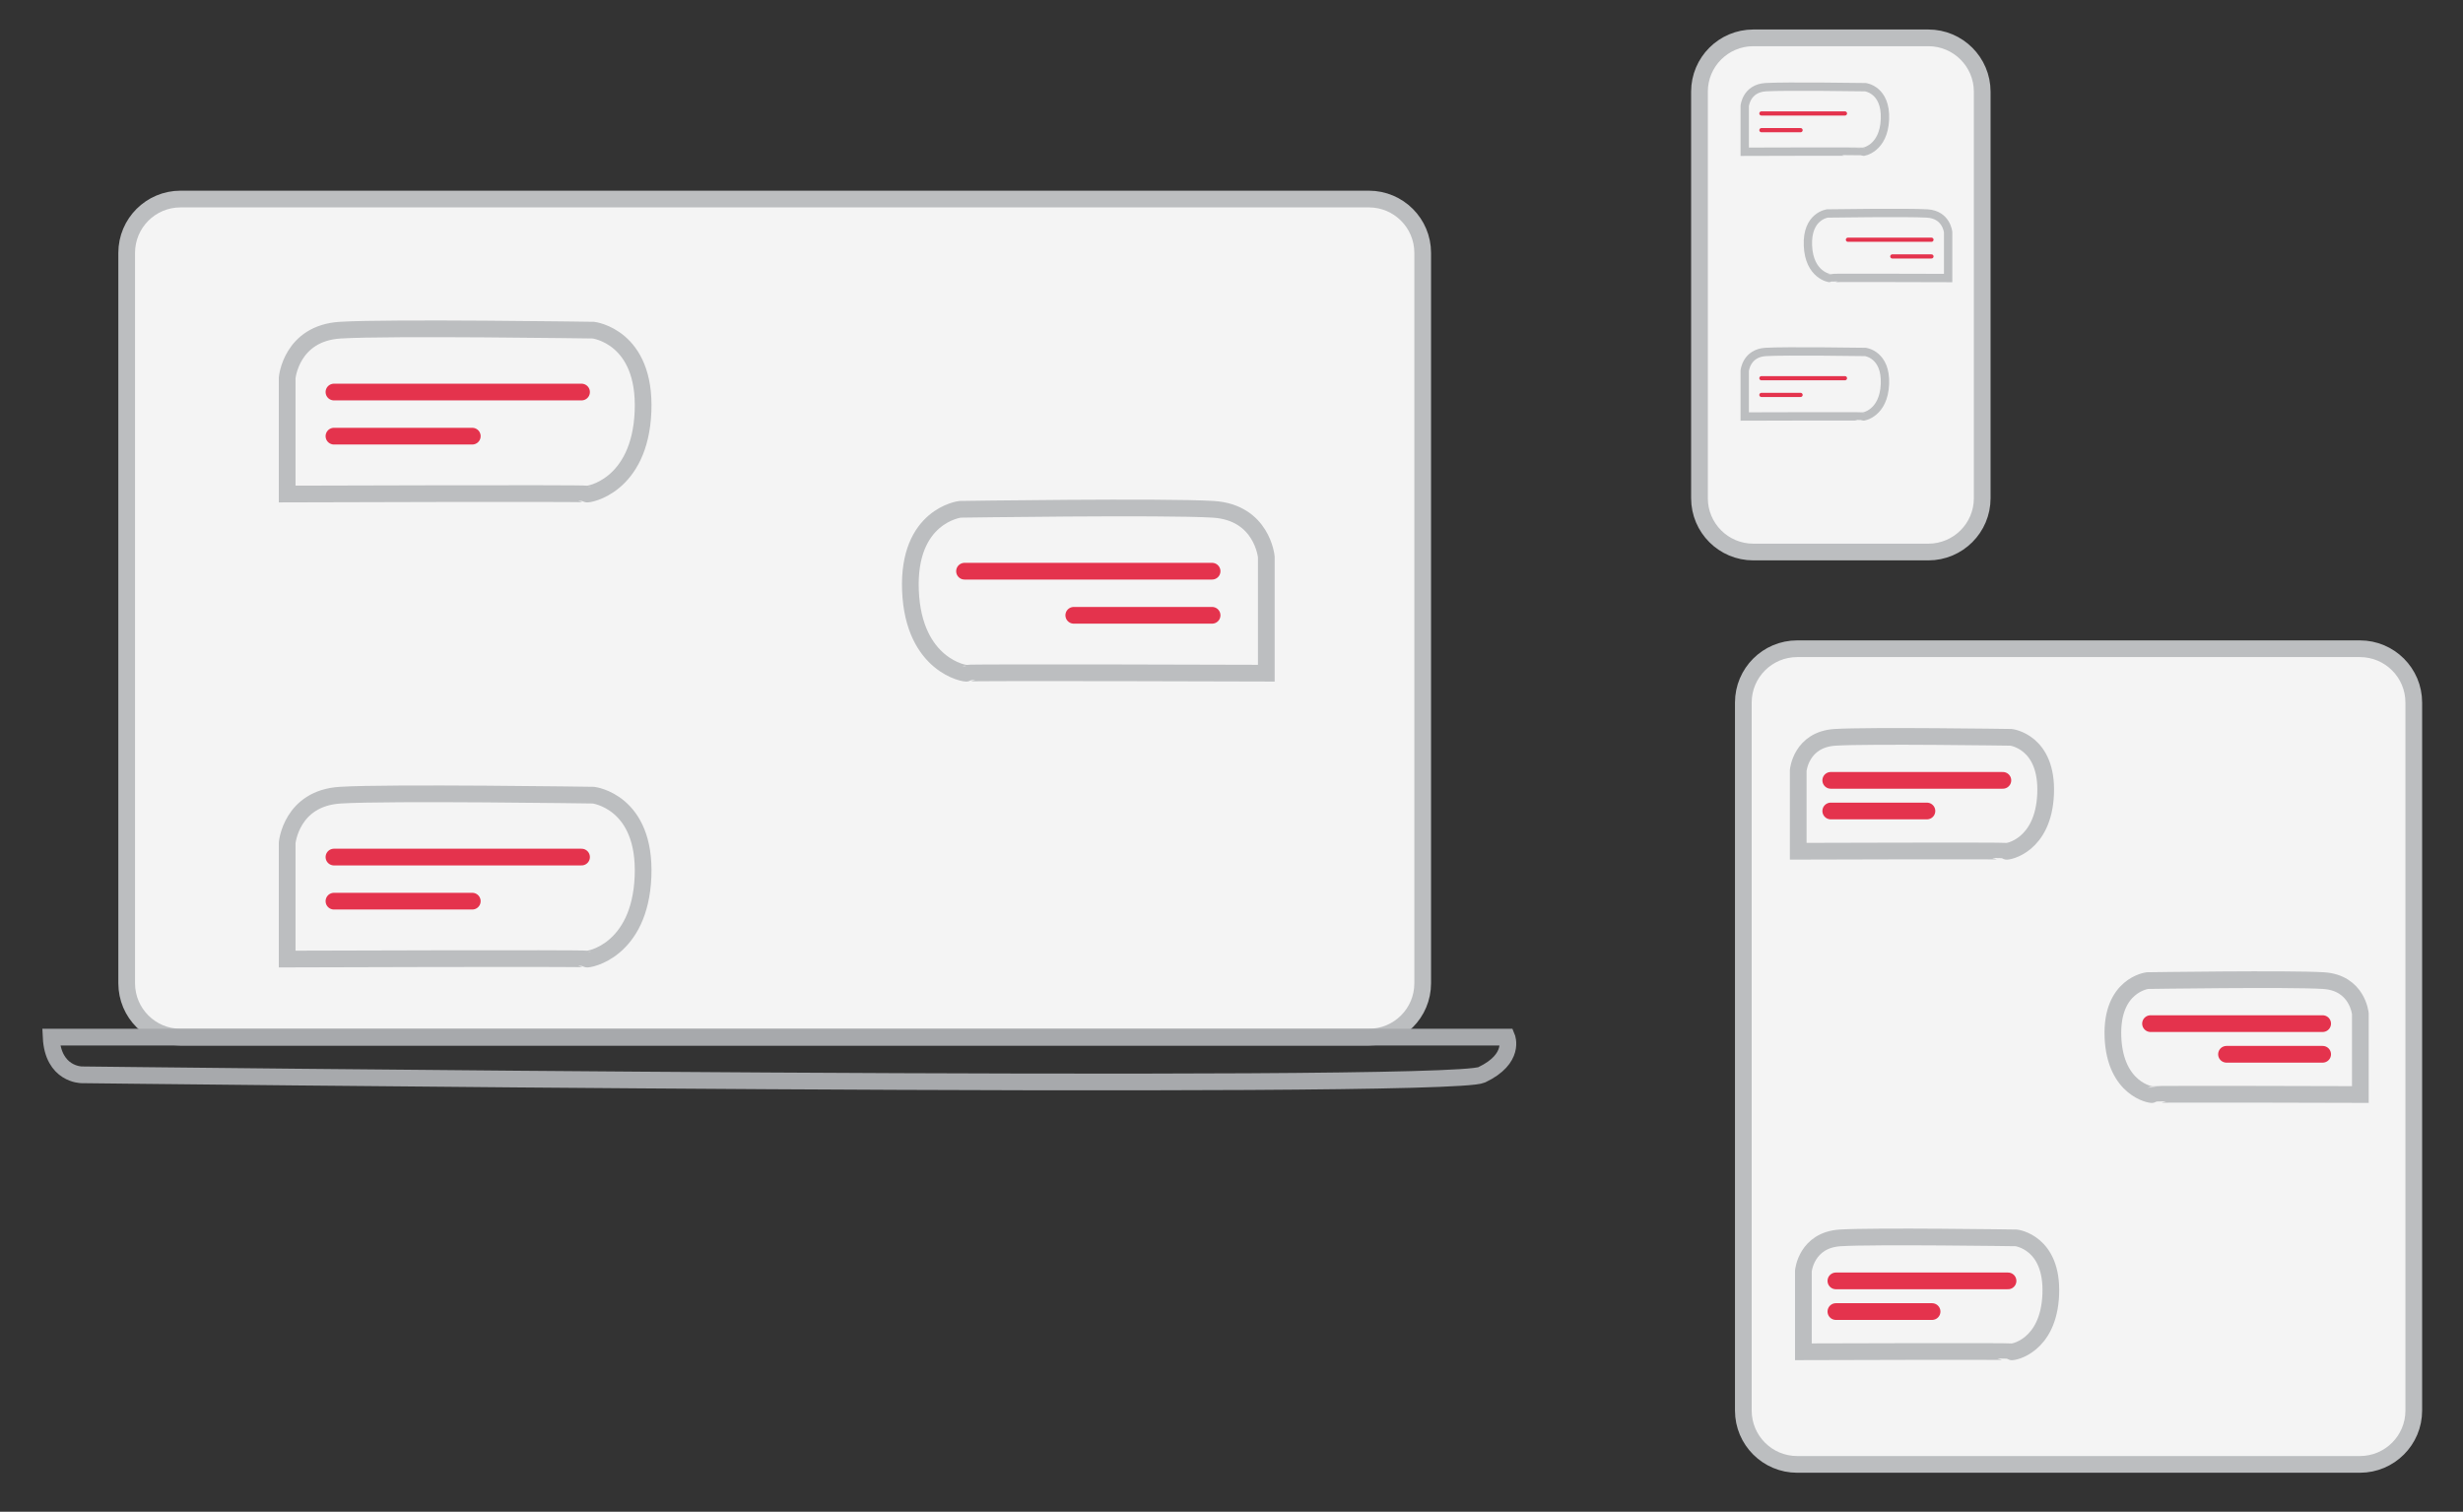 <?xml version="1.0" encoding="utf-8"?>
<!-- Generator: Adobe Illustrator 16.0.0, SVG Export Plug-In . SVG Version: 6.00 Build 0)  -->
<!DOCTYPE svg PUBLIC "-//W3C//DTD SVG 1.1//EN" "http://www.w3.org/Graphics/SVG/1.1/DTD/svg11.dtd">
<svg version="1.1" xmlns="http://www.w3.org/2000/svg" xmlns:xlink="http://www.w3.org/1999/xlink" x="0px" y="0px"
	 width="147.417px" height="90.5px" viewBox="0 0 147.417 90.5" enable-background="new 0 0 147.417 90.5" xml:space="preserve">
<rect x="0" y="0" width="147.417" height="90.5" fill="#333333" stroke="none"/>
<g id="Layer_1">
	<path fill="#F4F4F4" stroke="#BCBEC0" stroke-miterlimit="10" d="M118.641,29.824c0,1.78-1.445,3.222-3.225,3.222h-10.475
		c-1.781,0-3.223-1.442-3.223-3.222V5.489c0-1.78,1.441-3.223,3.223-3.223h10.475c1.779,0,3.225,1.443,3.225,3.223V29.824z"/>
	<path fill="#F4F4F4" stroke="#BCBEC0" stroke-miterlimit="10" d="M85.152,58.863c0,1.78-1.442,3.223-3.224,3.223H10.806
		c-1.778,0-3.223-1.442-3.223-3.223V15.138c0-1.781,1.444-3.223,3.223-3.223h71.122c1.781,0,3.224,1.442,3.224,3.223V58.863z"/>
	<path fill="none" stroke="#A7A9AC" stroke-miterlimit="10" d="M3.06,62.086h87.128c0,0,0.538,1.289-1.504,2.256
		c-2.041,0.967-83.799,0-83.799,0S3.167,64.342,3.06,62.086z"/>
	<g id="lines_code_3_" display="none">
		
			<line display="inline" fill="none" stroke="#E4334D" stroke-linecap="round" stroke-miterlimit="10" x1="15.077" y1="15.854" x2="77.688" y2="15.854"/>
		
			<line display="inline" fill="none" stroke="#E4334D" stroke-linecap="round" stroke-miterlimit="10" x1="15.077" y1="19.617" x2="35.343" y2="19.617"/>
		
			<line display="inline" fill="none" stroke="#E4334D" stroke-linecap="round" stroke-miterlimit="10" x1="53.981" y1="19.383" x2="77.688" y2="19.383"/>
		
			<line display="inline" fill="none" stroke="#F5EF7A" stroke-linecap="round" stroke-miterlimit="10" x1="15.077" y1="23.364" x2="34.38" y2="23.364"/>
		
			<line display="inline" fill="none" stroke="#F5EF7A" stroke-linecap="round" stroke-miterlimit="10" x1="36.73" y1="23.364" x2="56.035" y2="23.364"/>
		
			<line display="inline" fill="none" stroke="#F5EF7A" stroke-linecap="round" stroke-miterlimit="10" x1="58.385" y1="23.364" x2="77.688" y2="23.364"/>
		
			<line display="inline" fill="none" stroke="#6AC5AD" stroke-linecap="round" stroke-miterlimit="10" x1="15.077" y1="27.139" x2="77.688" y2="27.139"/>
		
			<line display="inline" fill="none" stroke="#6AC5AD" stroke-linecap="round" stroke-miterlimit="10" x1="15.077" y1="30.9" x2="56.455" y2="30.9"/>
		
			<line display="inline" fill="none" stroke="#F5EF7A" stroke-linecap="round" stroke-miterlimit="10" x1="15.077" y1="34.662" x2="35.343" y2="34.662"/>
		
			<line display="inline" fill="none" stroke="#6AC5AD" stroke-linecap="round" stroke-miterlimit="10" x1="53.981" y1="34.662" x2="77.688" y2="34.662"/>
		
			<line display="inline" fill="none" stroke="#E4334D" stroke-linecap="round" stroke-miterlimit="10" x1="15.077" y1="38.424" x2="34.38" y2="38.424"/>
		<path display="inline" fill="none" stroke="#F58422" stroke-linecap="round" stroke-miterlimit="10" d="M35.706,42.184"/>
		<path display="inline" fill="none" stroke="#F58422" stroke-linecap="round" stroke-miterlimit="10" d="M15.077,42.184"/>
		<path display="inline" fill="none" stroke="#E4334D" stroke-linecap="round" stroke-miterlimit="10" d="M35.343,46.608"/>
		<path display="inline" fill="none" stroke="#E4334D" stroke-linecap="round" stroke-miterlimit="10" d="M15.077,46.608"/>
		
			<line display="inline" fill="none" stroke="#F5EF7A" stroke-linecap="round" stroke-miterlimit="10" x1="15.077" y1="50.357" x2="34.38" y2="50.357"/>
		
			<line display="inline" fill="none" stroke="#F5EF7A" stroke-linecap="round" stroke-miterlimit="10" x1="37.107" y1="50.357" x2="56.411" y2="50.357"/>
		
			<line display="inline" fill="none" stroke="#F5EF7A" stroke-linecap="round" stroke-miterlimit="10" x1="59.334" y1="50.357" x2="77.688" y2="50.357"/>
		
			<line display="inline" fill="none" stroke="#6AC5AD" stroke-linecap="round" stroke-miterlimit="10" x1="15.077" y1="54.234" x2="77.688" y2="54.234"/>
		
			<line display="inline" fill="none" stroke="#F58422" stroke-linecap="round" stroke-miterlimit="10" x1="36.979" y1="38.424" x2="56.283" y2="38.424"/>
		
			<line display="inline" fill="none" stroke="#F5EF7A" stroke-linecap="round" stroke-miterlimit="10" x1="58.385" y1="38.424" x2="77.688" y2="38.424"/>
		
			<line display="inline" fill="none" stroke="#6AC5AD" stroke-linecap="round" stroke-miterlimit="10" x1="15.077" y1="42.184" x2="34.38" y2="42.184"/>
		
			<line display="inline" fill="none" stroke="#E4334D" stroke-linecap="round" stroke-miterlimit="10" x1="36.979" y1="42.184" x2="56.283" y2="42.184"/>
		
			<line display="inline" fill="none" stroke="#F5EF7A" stroke-linecap="round" stroke-miterlimit="10" x1="58.385" y1="42.184" x2="77.688" y2="42.184"/>
		
			<line display="inline" fill="none" stroke="#6AC5AD" stroke-linecap="round" stroke-miterlimit="10" x1="15.017" y1="46.608" x2="56.395" y2="46.608"/>
		
			<line display="inline" fill="none" stroke="#F5EF7A" stroke-linecap="round" stroke-miterlimit="10" x1="58.265" y1="58.147" x2="77.779" y2="58.147"/>
		
			<line display="inline" fill="none" stroke="#F5EF7A" stroke-linecap="round" stroke-miterlimit="10" x1="14.956" y1="58.147" x2="34.258" y2="58.147"/>
		
			<line display="inline" fill="none" stroke="#F5EF7A" stroke-linecap="round" stroke-miterlimit="10" x1="36.611" y1="58.147" x2="55.914" y2="58.147"/>
	</g>
	<path fill="#F4F4F4" stroke="#BCBEC0" stroke-miterlimit="10" d="M144.471,84.441c0,1.779-1.442,3.223-3.223,3.223h-33.682
		c-1.779,0-3.223-1.443-3.223-3.223V42.059c0-1.78,1.443-3.223,3.223-3.223h33.682c1.78,0,3.223,1.442,3.223,3.223V84.441z"/>
	<g id="lines_code_1_" display="none">
		
			<line display="inline" fill="none" stroke="#E4334D" stroke-linecap="round" stroke-miterlimit="10" x1="106.627" y1="44.598" x2="139.902" y2="44.598"/>
		
			<line display="inline" fill="none" stroke="#E4334D" stroke-linecap="round" stroke-miterlimit="10" x1="106.627" y1="47.948" x2="117.399" y2="47.948"/>
		
			<line display="inline" fill="none" stroke="#E4334D" stroke-linecap="round" stroke-miterlimit="10" x1="127.302" y1="47.741" x2="139.902" y2="47.741"/>
		
			<line display="inline" fill="none" stroke="#F5EF7A" stroke-linecap="round" stroke-miterlimit="10" x1="106.627" y1="51.285" x2="116.887" y2="51.285"/>
		
			<line display="inline" fill="none" stroke="#F5EF7A" stroke-linecap="round" stroke-miterlimit="10" x1="118.136" y1="51.285" x2="128.396" y2="51.285"/>
		
			<line display="inline" fill="none" stroke="#F5EF7A" stroke-linecap="round" stroke-miterlimit="10" x1="129.644" y1="51.285" x2="139.902" y2="51.285"/>
		
			<line display="inline" fill="none" stroke="#F58422" stroke-linecap="round" stroke-miterlimit="10" x1="106.627" y1="54.647" x2="139.902" y2="54.647"/>
		
			<line display="inline" fill="none" stroke="#6AC5AD" stroke-linecap="round" stroke-miterlimit="10" x1="106.627" y1="57.995" x2="128.618" y2="57.995"/>
		
			<line display="inline" fill="none" stroke="#F5EF7A" stroke-linecap="round" stroke-miterlimit="10" x1="106.627" y1="61.346" x2="117.399" y2="61.346"/>
		
			<line display="inline" fill="none" stroke="#6AC5AD" stroke-linecap="round" stroke-miterlimit="10" x1="127.302" y1="61.346" x2="139.902" y2="61.346"/>
		
			<line display="inline" fill="none" stroke="#E4334D" stroke-linecap="round" stroke-miterlimit="10" x1="106.627" y1="64.696" x2="116.887" y2="64.696"/>
		<path display="inline" fill="none" stroke="#F58422" stroke-linecap="round" stroke-miterlimit="10" d="M117.591,68.045"/>
		<path display="inline" fill="none" stroke="#F58422" stroke-linecap="round" stroke-miterlimit="10" d="M106.627,68.045"/>
		<path display="inline" fill="none" stroke="#E4334D" stroke-linecap="round" stroke-miterlimit="10" d="M117.399,71.985"/>
		<path display="inline" fill="none" stroke="#E4334D" stroke-linecap="round" stroke-miterlimit="10" d="M106.627,71.985"/>
		
			<line display="inline" fill="none" stroke="#F5EF7A" stroke-linecap="round" stroke-miterlimit="10" x1="106.627" y1="75.324" x2="116.887" y2="75.324"/>
		
			<line display="inline" fill="none" stroke="#F5EF7A" stroke-linecap="round" stroke-miterlimit="10" x1="118.335" y1="75.324" x2="128.594" y2="75.324"/>
		
			<line display="inline" fill="none" stroke="#F5EF7A" stroke-linecap="round" stroke-miterlimit="10" x1="130.148" y1="75.324" x2="139.902" y2="75.324"/>
		
			<line display="inline" fill="none" stroke="#6AC5AD" stroke-linecap="round" stroke-miterlimit="10" x1="106.627" y1="78.776" x2="139.902" y2="78.776"/>
		
			<line display="inline" fill="none" stroke="#F58422" stroke-linecap="round" stroke-miterlimit="10" x1="118.268" y1="64.696" x2="128.527" y2="64.696"/>
		
			<line display="inline" fill="none" stroke="#F5EF7A" stroke-linecap="round" stroke-miterlimit="10" x1="129.644" y1="64.696" x2="139.902" y2="64.696"/>
		
			<line display="inline" fill="none" stroke="#6AC5AD" stroke-linecap="round" stroke-miterlimit="10" x1="106.627" y1="68.045" x2="116.887" y2="68.045"/>
		
			<line display="inline" fill="none" stroke="#E4334D" stroke-linecap="round" stroke-miterlimit="10" x1="118.268" y1="68.045" x2="128.527" y2="68.045"/>
		
			<line display="inline" fill="none" stroke="#F5EF7A" stroke-linecap="round" stroke-miterlimit="10" x1="129.644" y1="68.045" x2="139.902" y2="68.045"/>
		
			<line display="inline" fill="none" stroke="#6AC5AD" stroke-linecap="round" stroke-miterlimit="10" x1="106.597" y1="71.985" x2="128.585" y2="71.985"/>
		
			<line display="inline" fill="none" stroke="#F5EF7A" stroke-linecap="round" stroke-miterlimit="10" x1="129.581" y1="82.261" x2="139.95" y2="82.261"/>
		
			<line display="inline" fill="none" stroke="#F5EF7A" stroke-linecap="round" stroke-miterlimit="10" x1="106.564" y1="82.261" x2="116.822" y2="82.261"/>
		
			<line display="inline" fill="none" stroke="#F5EF7A" stroke-linecap="round" stroke-miterlimit="10" x1="118.073" y1="82.261" x2="128.332" y2="82.261"/>
	</g>
</g>
<g id="convo">
	<path fill="#F4F4F4" stroke="#BCBEC0" stroke-miterlimit="10" d="M17.188,29.574v-6.959c0,0,0.24-2.67,3.18-2.851
		c2.94-0.18,15.149,0,15.149,0s3.15,0.37,2.97,4.865c-0.18,4.494-3.3,5.005-3.39,4.944C35.007,29.514,17.188,29.574,17.188,29.574z"
		/>
	
		<line fill="none" stroke="#E4334D" stroke-linecap="round" stroke-miterlimit="10" x1="19.988" y1="23.469" x2="34.807" y2="23.469"/>
	
		<line fill="none" stroke="#E4334D" stroke-linecap="round" stroke-miterlimit="10" x1="19.988" y1="26.11" x2="28.268" y2="26.11"/>
	<path fill="#F4F4F4" stroke="#BCBEC0" stroke-miterlimit="10" d="M75.792,40.299v-6.959c0,0-0.24-2.67-3.18-2.851
		c-2.939-0.18-15.149,0-15.149,0s-3.15,0.37-2.97,4.865c0.18,4.494,3.3,5.005,3.39,4.945S75.792,40.299,75.792,40.299z"/>
	
		<line fill="none" stroke="#E4334D" stroke-linecap="round" stroke-miterlimit="10" x1="72.547" y1="34.194" x2="57.729" y2="34.194"/>
	
		<line fill="none" stroke="#E4334D" stroke-linecap="round" stroke-miterlimit="10" x1="72.547" y1="36.834" x2="64.268" y2="36.834"/>
	<path fill="#F4F4F4" stroke="#BCBEC0" stroke-miterlimit="10" d="M17.188,57.412v-6.959c0,0,0.24-2.67,3.18-2.852
		c2.94-0.18,15.149,0,15.149,0s3.15,0.371,2.97,4.865s-3.3,5.006-3.39,4.945S17.188,57.412,17.188,57.412z"/>
	
		<line fill="none" stroke="#E4334D" stroke-linecap="round" stroke-miterlimit="10" x1="19.988" y1="51.307" x2="34.807" y2="51.307"/>
	
		<line fill="none" stroke="#E4334D" stroke-linecap="round" stroke-miterlimit="10" x1="19.988" y1="53.947" x2="28.268" y2="53.947"/>
	<path fill="#F4F4F4" stroke="#BCBEC0" stroke-miterlimit="10" d="M107.628,50.958V46.12c0,0,0.166-1.856,2.21-1.981
		s10.531,0,10.531,0s2.191,0.257,2.066,3.382c-0.125,3.124-2.296,3.48-2.357,3.438C120.016,50.917,107.628,50.958,107.628,50.958z"
		/>
	
		<line fill="none" stroke="#E4334D" stroke-linecap="round" stroke-miterlimit="10" x1="109.575" y1="46.715" x2="119.877" y2="46.715"/>
	
		<line fill="none" stroke="#E4334D" stroke-linecap="round" stroke-miterlimit="10" x1="109.575" y1="48.549" x2="115.332" y2="48.549"/>
	<path fill="#F4F4F4" stroke="#BCBEC0" stroke-miterlimit="10" d="M141.273,65.522v-4.837c0,0-0.167-1.857-2.211-1.983
		c-2.044-0.125-10.532,0-10.532,0s-2.188,0.258-2.064,3.383c0.125,3.124,2.294,3.479,2.356,3.438S141.273,65.522,141.273,65.522z"/>
	
		<line fill="none" stroke="#E4334D" stroke-linecap="round" stroke-miterlimit="10" x1="139.017" y1="61.278" x2="128.715" y2="61.278"/>
	
		<line fill="none" stroke="#E4334D" stroke-linecap="round" stroke-miterlimit="10" x1="139.017" y1="63.113" x2="133.262" y2="63.113"/>
	<path fill="#F4F4F4" stroke="#BCBEC0" stroke-miterlimit="10" d="M107.937,80.923v-4.838c0,0,0.166-1.855,2.21-1.981
		c2.044-0.125,10.531,0,10.531,0s2.191,0.258,2.066,3.382c-0.125,3.125-2.296,3.48-2.357,3.438
		C120.325,80.881,107.937,80.923,107.937,80.923z"/>
	
		<line fill="none" stroke="#E4334D" stroke-linecap="round" stroke-miterlimit="10" x1="109.883" y1="76.679" x2="120.186" y2="76.679"/>
	
		<line fill="none" stroke="#E4334D" stroke-linecap="round" stroke-miterlimit="10" x1="109.883" y1="78.515" x2="115.64" y2="78.515"/>
	<path fill="#F4F4F4" stroke="#BCBEC0" stroke-width="0.5" stroke-miterlimit="10" d="M104.427,9.084V6.342
		c0,0,0.094-1.052,1.252-1.123c1.159-0.071,5.969,0,5.969,0s1.242,0.146,1.171,1.917c-0.07,1.77-1.301,1.972-1.335,1.948
		C111.448,9.061,104.427,9.084,104.427,9.084z"/>
	
		<line fill="none" stroke="#E4334D" stroke-width="0.25" stroke-linecap="round" stroke-miterlimit="10" x1="105.425" y1="6.792" x2="110.425" y2="6.792"/>
	
		<line fill="none" stroke="#E4334D" stroke-width="0.25" stroke-linecap="round" stroke-miterlimit="10" x1="105.425" y1="7.792" x2="107.769" y2="7.792"/>
	<path fill="#F4F4F4" stroke="#BCBEC0" stroke-width="0.5" stroke-miterlimit="10" d="M116.601,16.644v-2.742
		c0,0-0.094-1.052-1.252-1.123c-1.159-0.071-5.969,0-5.969,0s-1.242,0.146-1.171,1.917c0.07,1.77,1.301,1.972,1.335,1.948
		C109.581,16.621,116.601,16.644,116.601,16.644z"/>
	
		<line fill="none" stroke="#E4334D" stroke-width="0.25" stroke-linecap="round" stroke-miterlimit="10" x1="115.603" y1="14.351" x2="110.603" y2="14.351"/>
	
		<line fill="none" stroke="#E4334D" stroke-width="0.25" stroke-linecap="round" stroke-miterlimit="10" x1="115.603" y1="15.351" x2="113.259" y2="15.351"/>
	<path fill="#F4F4F4" stroke="#BCBEC0" stroke-width="0.5" stroke-miterlimit="10" d="M104.427,24.934v-2.742
		c0,0,0.094-1.052,1.252-1.123c1.159-0.071,5.969,0,5.969,0s1.242,0.146,1.171,1.917c-0.07,1.77-1.301,1.972-1.335,1.948
		C111.448,24.911,104.427,24.934,104.427,24.934z"/>
	
		<line fill="none" stroke="#E4334D" stroke-width="0.25" stroke-linecap="round" stroke-miterlimit="10" x1="105.425" y1="22.641" x2="110.425" y2="22.641"/>
	
		<line fill="none" stroke="#E4334D" stroke-width="0.25" stroke-linecap="round" stroke-miterlimit="10" x1="105.425" y1="23.641" x2="107.769" y2="23.641"/>
</g>
<g id="lines_mobile" display="none">
	<g display="inline">
		
			<line fill="none" stroke="#E4334D" stroke-linecap="round" stroke-miterlimit="10" x1="112.352" y1="5.509" x2="109.375" y2="5.509"/>
		
			<line fill="none" stroke="#E4334D" stroke-linecap="round" stroke-miterlimit="10" x1="107.321" y1="5.509" x2="104.344" y2="5.509"/>
		
			<line fill="none" stroke="#E4334D" stroke-linecap="round" stroke-miterlimit="10" x1="117.383" y1="5.509" x2="114.407" y2="5.509"/>
		
			<line fill="none" stroke="#E4334D" stroke-linecap="round" stroke-miterlimit="10" x1="117.385" y1="7.978" x2="109.377" y2="7.978"/>
		
			<line fill="none" stroke="#E4334D" stroke-linecap="round" stroke-miterlimit="10" x1="107.321" y1="7.978" x2="104.344" y2="7.978"/>
		
			<line fill="none" stroke="#E4334D" stroke-linecap="round" stroke-miterlimit="10" x1="117.387" y1="10.821" x2="104.344" y2="10.821"/>
		
			<line fill="none" stroke="#E4334D" stroke-linecap="round" stroke-miterlimit="10" x1="112.35" y1="13.696" x2="109.374" y2="13.696"/>
		
			<line fill="none" stroke="#E4334D" stroke-linecap="round" stroke-miterlimit="10" x1="107.319" y1="13.696" x2="104.342" y2="13.696"/>
		
			<line fill="none" stroke="#E4334D" stroke-linecap="round" stroke-miterlimit="10" x1="117.381" y1="13.696" x2="114.405" y2="13.696"/>
		
			<line fill="none" stroke="#E4334D" stroke-linecap="round" stroke-miterlimit="10" x1="117.383" y1="16.165" x2="109.375" y2="16.165"/>
		
			<line fill="none" stroke="#E4334D" stroke-linecap="round" stroke-miterlimit="10" x1="107.319" y1="16.165" x2="104.342" y2="16.165"/>
		
			<line fill="none" stroke="#E4334D" stroke-linecap="round" stroke-miterlimit="10" x1="110.18" y1="19.009" x2="104.342" y2="19.009"/>
		
			<line fill="none" stroke="#E4334D" stroke-linecap="round" stroke-miterlimit="10" x1="117.385" y1="21.478" x2="104.342" y2="21.478"/>
		
			<line fill="none" stroke="#E4334D" stroke-linecap="round" stroke-miterlimit="10" x1="112.348" y1="24.353" x2="109.372" y2="24.353"/>
		
			<line fill="none" stroke="#E4334D" stroke-linecap="round" stroke-miterlimit="10" x1="107.317" y1="24.353" x2="104.34" y2="24.353"/>
		
			<line fill="none" stroke="#E4334D" stroke-linecap="round" stroke-miterlimit="10" x1="117.379" y1="24.353" x2="114.403" y2="24.353"/>
		
			<line fill="none" stroke="#E4334D" stroke-linecap="round" stroke-miterlimit="10" x1="117.381" y1="26.821" x2="109.374" y2="26.821"/>
		
			<line fill="none" stroke="#E4334D" stroke-linecap="round" stroke-miterlimit="10" x1="107.317" y1="26.821" x2="104.34" y2="26.821"/>
		
			<line fill="none" stroke="#E4334D" stroke-linecap="round" stroke-miterlimit="10" x1="117.385" y1="29.415" x2="109.375" y2="29.415"/>
		
			<line fill="none" stroke="#E4334D" stroke-linecap="round" stroke-miterlimit="10" x1="107.321" y1="29.415" x2="104.342" y2="29.415"/>
		
			<line fill="none" stroke="#E4334D" stroke-linecap="round" stroke-miterlimit="10" x1="117.387" y1="19.009" x2="111.549" y2="19.009"/>
	</g>
</g>
</svg>
